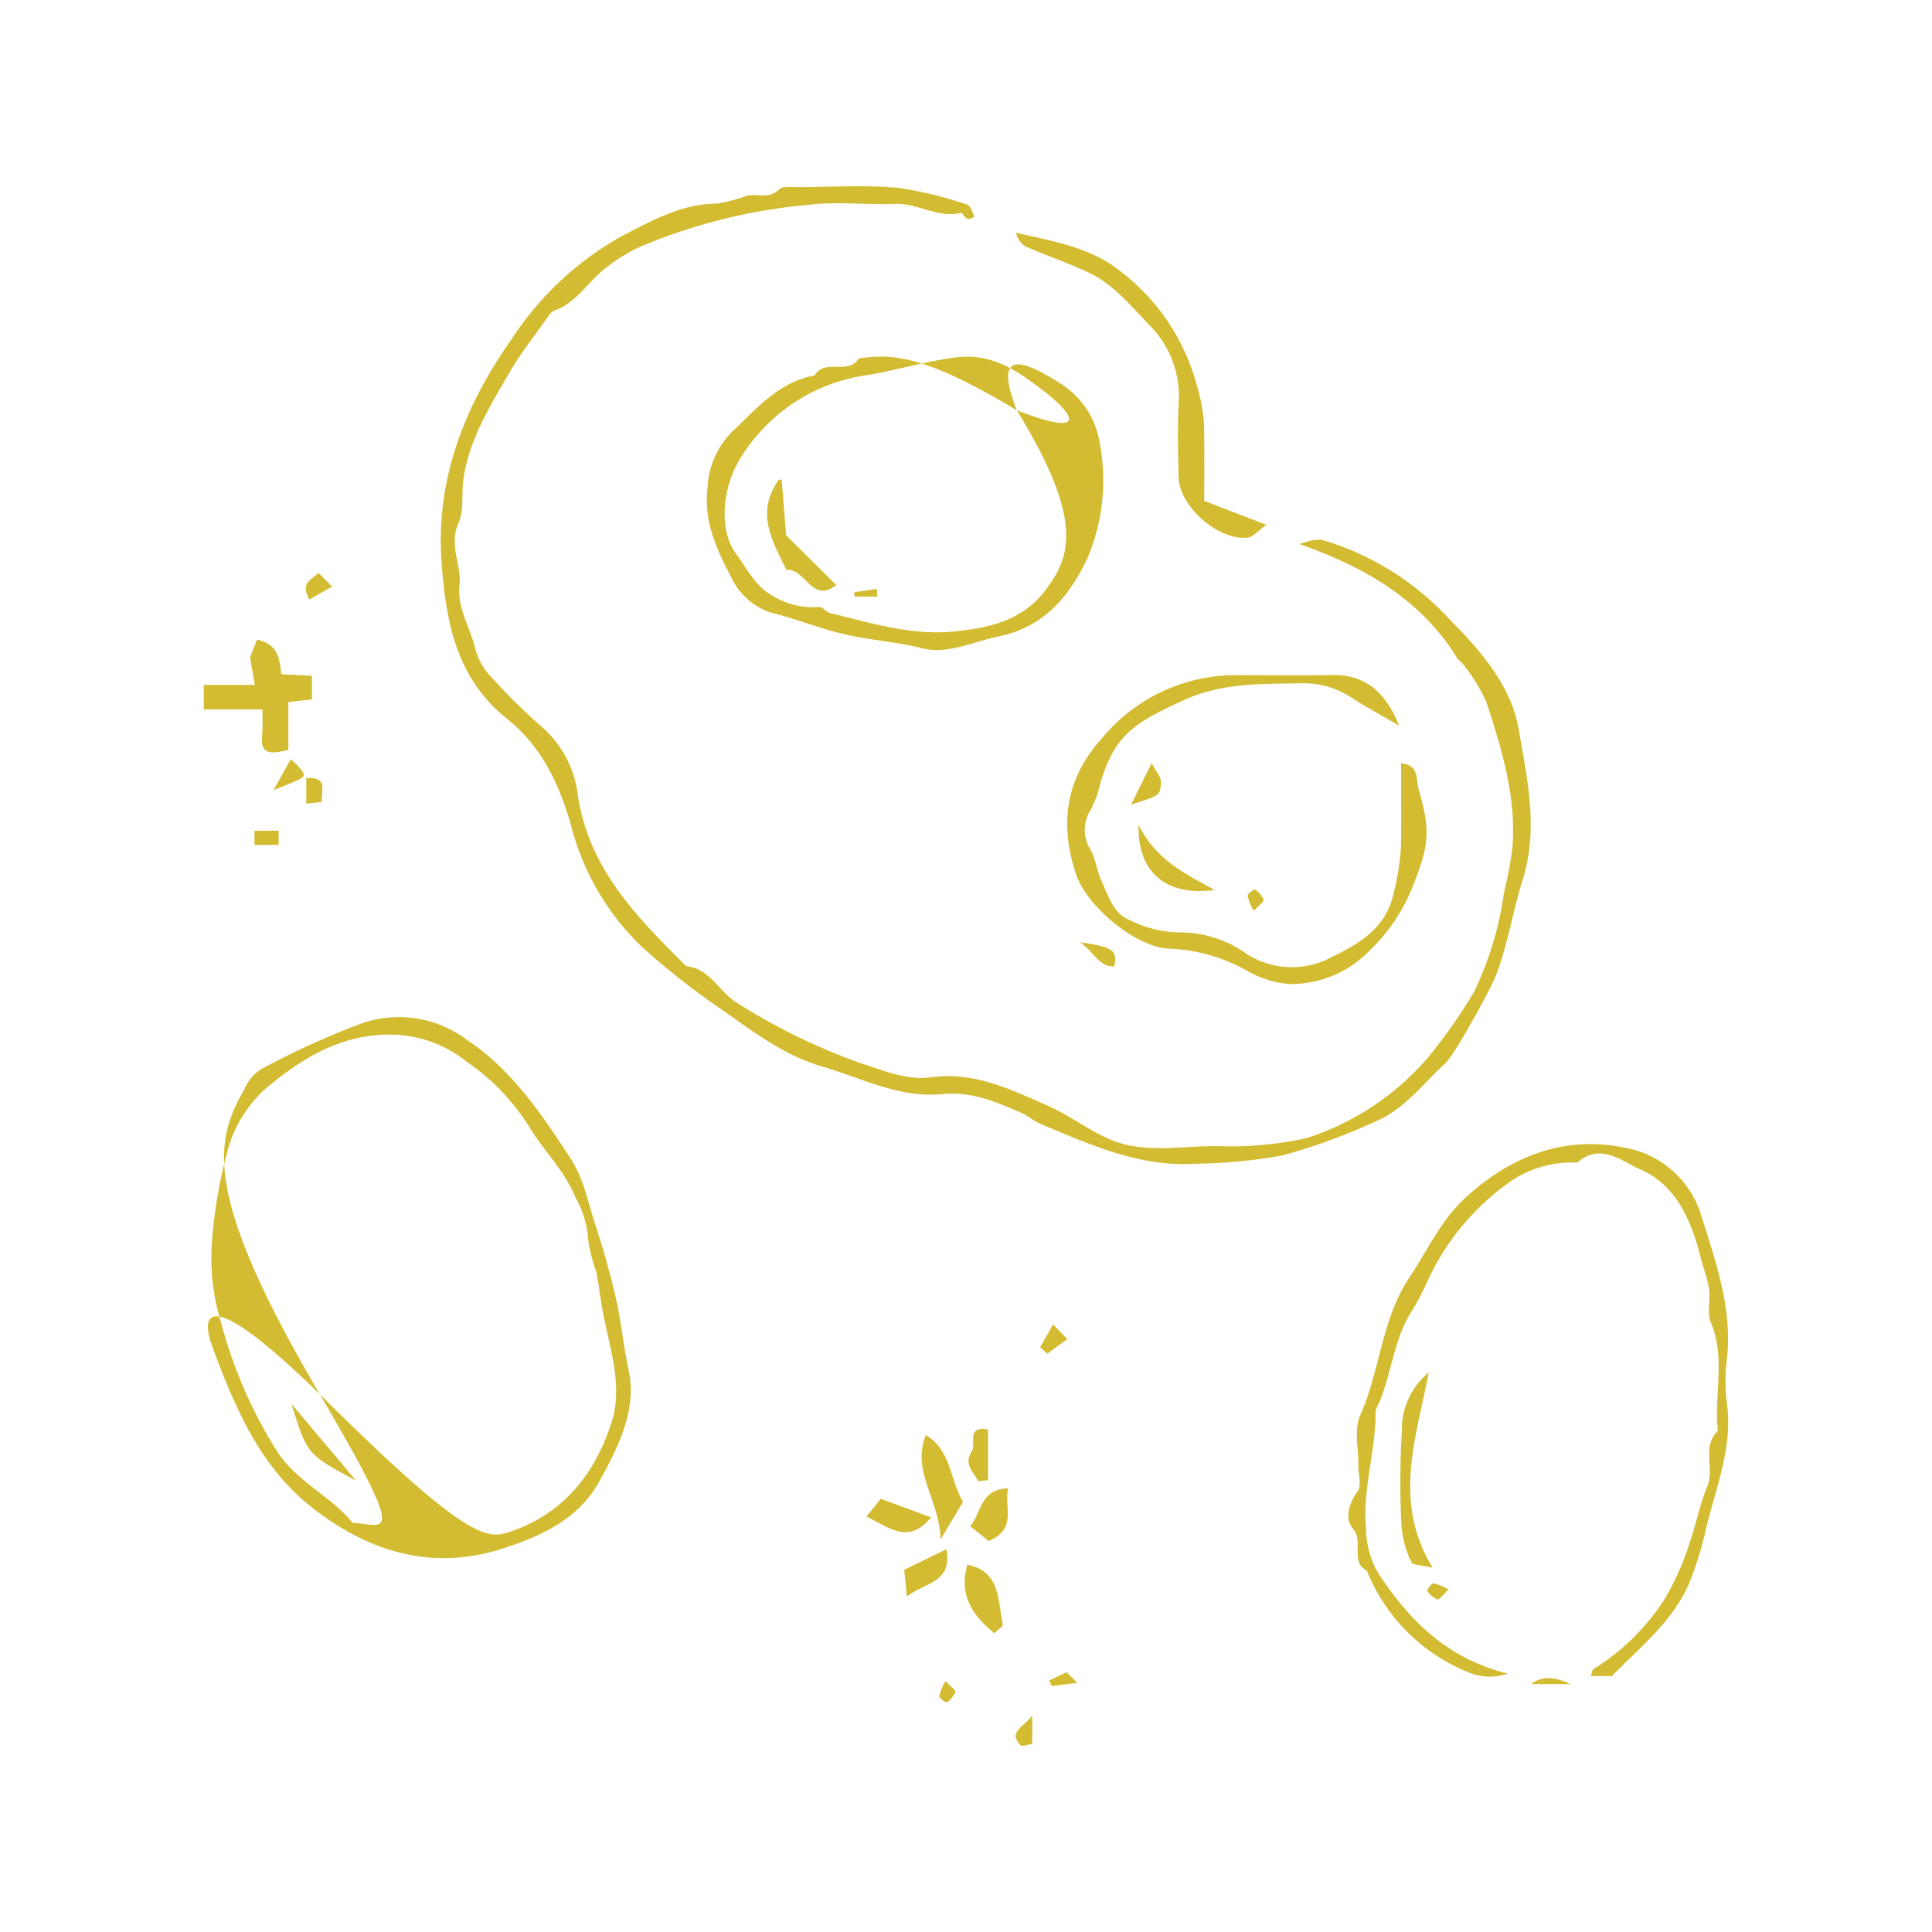 <svg id="圖層_1" data-name="圖層 1" xmlns="http://www.w3.org/2000/svg" viewBox="0 0 166 166">
  <defs>
    <style>
      .cls-1 {
        fill: #d3bc31;
      }
    </style>
  </defs>
  <title>2018-07-29-YOLO-關於我們-精稿</title>
  <g>
    <path class="cls-1" d="M83.725,18.588c-.818.656-.9-.362-1.222-.288-1.969.449-3.664-.858-5.586-.784-2.446.1-4.929-.216-7.346.072a48.224,48.224,0,0,0-14.653,3.649A14.851,14.851,0,0,0,52,23.056c-1.491,1.17-2.462,2.966-4.385,3.635a1.292,1.292,0,0,0-.519.509c-1.135,1.612-2.379,3.162-3.358,4.864-1.643,2.854-3.416,5.683-3.913,9.036-.192,1.288.068,2.739-.438,3.864-.845,1.874.283,3.539.093,5.307-.207,1.916.858,3.55,1.315,5.307a5.546,5.546,0,0,0,1.515,2.7A49.82,49.82,0,0,0,46.5,62.407a9.253,9.253,0,0,1,3.166,6.041c.99,6.3,5.121,10.4,9.286,14.564,2.1.2,2.85,2.292,4.516,3.249a53.108,53.108,0,0,0,10.422,5.068c1.991.625,3.964,1.526,6.095,1.232C83.672,92.053,86.837,93.6,90.015,95,92.3,96,94.34,97.775,96.7,98.343c2.433.587,5.117.147,7.691.126a30.778,30.778,0,0,0,7.8-.662,23.018,23.018,0,0,0,10.451-6.879,45.8,45.8,0,0,0,4.011-5.708,28.558,28.558,0,0,0,2.569-8.5,37.608,37.608,0,0,0,.714-3.743c.394-4.412-.886-8.568-2.231-12.673a15.061,15.061,0,0,0-1.985-3.217c-.13-.2-.382-.326-.507-.529-3.163-5.127-8.056-7.87-13.569-9.814,1.809-.58,1.756-.406,3.045-.007a24.022,24.022,0,0,1,9.784,6.4c2.6,2.631,5.362,5.675,6.022,9.548.723,4.252,1.717,8.5.317,12.971-.844,2.7-1.267,5.564-2.315,8.246-.439,1.124-3.519,6.726-4.276,7.417-1.762,1.608-3.194,3.546-5.383,4.732a51.946,51.946,0,0,1-8.612,3.215,44.326,44.326,0,0,1-7.428.722c-4.847.32-9.053-1.613-13.326-3.389-.628-.261-1.16-.747-1.785-1.015-2.143-.924-4.228-1.826-6.727-1.577-3.671.368-6.983-1.4-10.39-2.392-3.2-.935-5.9-3.014-8.615-4.907a63.756,63.756,0,0,1-6.92-5.464,22,22,0,0,1-5.982-10.368c-1.019-3.569-2.552-6.769-5.495-9.124-4.359-3.488-5.25-8.3-5.62-13.505C37.422,41,40.038,34.7,44,29.073a27.128,27.128,0,0,1,9.483-8.821c2.465-1.25,5.045-2.747,8.058-2.75a13.459,13.459,0,0,0,2.64-.687c.9-.2,1.886.334,2.747-.535.321-.322,1.136-.2,1.725-.2,2.819-.017,5.655-.191,8.452.053a33.042,33.042,0,0,1,6,1.448C83.385,17.657,83.523,18.241,83.725,18.588Z"/>
    <path class="cls-1" d="M27.468,119.78c-10.324-17.5-8.9-21.939-6.475-26.174a3.674,3.674,0,0,1,1.491-1.765,69.329,69.329,0,0,1,8.67-3.94,9.741,9.741,0,0,1,8.926,1.418c3.81,2.51,6.4,6.32,8.9,10.143,1.2,1.834,1.55,3.895,2.2,5.865.643,1.945,1.2,3.944,1.679,5.953.509,2.128.694,4.329,1.155,6.449.727,3.341-.856,6.548-2.5,9.527-1.8,3.262-4.943,4.692-8.211,5.764-6.183,2.03-11.72.3-16.617-3.592-4.436-3.524-6.571-8.671-8.452-13.755-.959-2.589-.736-5.618,9.233,4.107,12.547,12.493,14.373,12.48,16.254,11.865,4.78-1.564,7.472-5.159,8.852-9.516,1.039-3.281-.386-6.825-.914-10.206-.136-.873-.254-1.824-.443-2.725a12.116,12.116,0,0,1-.672-2.634,8.7,8.7,0,0,0-1.13-3.744c-.945-2.309-2.748-3.978-3.976-6.06a19,19,0,0,0-5.315-5.517,10.6,10.6,0,0,0-6.407-2.349c-4.345-.087-7.8,2.036-10.9,4.651a11.024,11.024,0,0,0-3.134,4.886,40.535,40.535,0,0,0-1.461,8.183,18.584,18.584,0,0,0,.764,6.982,39.62,39.62,0,0,0,4.892,11.215c1.762,2.611,4.573,3.737,6.417,6.036C32.985,130.929,35.283,133.092,27.468,119.78Z"/>
    <path class="cls-1" d="M129.553,143.8a4.7,4.7,0,0,1-3.374-.112,15.713,15.713,0,0,1-8.73-8.721c-1.5-.79-.241-2.456-1.181-3.584-.746-.9-.4-2.162.386-3.261.349-.486.051-1.429.062-2.163.018-1.461-.392-3.115.154-4.343,1.714-3.853,1.823-8.244,4.229-11.856,1.544-2.315,2.7-4.9,4.786-6.825,3.838-3.54,8.411-5.373,13.562-4.352a8.4,8.4,0,0,1,6.645,5.592c1.275,4.1,2.789,8.209,2.28,12.669a14.7,14.7,0,0,0,0,3.667c.545,3.881-.986,7.39-1.829,11.021a29.773,29.773,0,0,1-1.3,4.236c-1.368,3.444-4.259,5.678-6.743,8.244h-1.8c.083-.265.082-.518.195-.59a19.31,19.31,0,0,0,6.226-6.179,23.975,23.975,0,0,0,2.154-4.987c.506-1.481.8-3.076,1.424-4.563.636-1.514-.506-3.387.908-4.77-.356-3.084.684-6.242-.608-9.3-.35-.833-.015-1.931-.153-2.883-.129-.9-.487-1.755-.707-2.64-.8-3.184-2.087-6.258-5.173-7.607-1.518-.664-3.44-2.375-5.437-.6a9.4,9.4,0,0,0-5.614,1.531,21.173,21.173,0,0,0-7.34,8.829,22.251,22.251,0,0,1-1.46,2.7c-1.4,2.4-1.587,5.21-2.679,7.711a1.748,1.748,0,0,0-.248.627c.039,3.35-1.122,6.587-.823,9.993a8.027,8.027,0,0,0,.928,3.673C120.937,139.069,124.218,142.478,129.553,143.8Z"/>
    <path class="cls-1" d="M87.372,35.259c-2.2-5.592.831-4.151,3.778-2.289a7.426,7.426,0,0,1,3.337,5.085,17.152,17.152,0,0,1-1,9.781c-1.608,3.5-3.875,6.072-7.715,6.855-2.154.44-4.355,1.556-6.5,1.015-2.242-.566-4.543-.7-6.79-1.23-2.122-.5-4.142-1.331-6.257-1.843a5.762,5.762,0,0,1-3.458-3.163c-1.31-2.461-2.319-4.839-1.963-7.636a7.205,7.205,0,0,1,2.033-4.673c2.141-2.015,4.044-4.325,7.155-4.907.877-1.492,2.919.021,3.8-1.471,2.582-.3,5.163-.6,13.582,4.476,6.521,2.5,4.681.144,2.219-1.732-2.154-1.642-4.344-3.221-7.463-2.819-2.549.328-4.979,1.066-7.476,1.5a15.216,15.216,0,0,0-10.986,7.089c-1.617,2.511-1.93,6.212-.468,8.222.9,1.237,1.68,2.759,2.908,3.5a6.769,6.769,0,0,0,4.3,1.135c.263-.033.557.431.873.508,3.519.86,7.063,1.968,10.7,1.594,2.845-.293,5.748-.855,7.756-3.436C91.958,47.96,93.261,44.851,87.372,35.259Z"/>
    <path class="cls-1" d="M120.212,62.349c-1.391-.815-2.812-1.584-4.166-2.456a7.394,7.394,0,0,0-4.3-1.181c-3.423.053-6.793-.046-10.059,1.458-4.075,1.878-5.894,2.867-7.143,7.124a9.089,9.089,0,0,1-.8,2.234,3.2,3.2,0,0,0,.011,3.575c.366.707.5,1.721.878,2.562.578,1.288,1.06,2.838,2.372,3.359a9.776,9.776,0,0,0,4.341,1.09,9.831,9.831,0,0,1,5.808,1.875,7.2,7.2,0,0,0,7.316.219c2.322-1.141,4.659-2.444,5.3-5.567a21.31,21.31,0,0,0,.615-4.126c.017-2.307,0-4.615,0-6.936,1.612.18,1.24,1.347,1.518,2.293.988,3.375.877,4.668-.306,7.742a15.666,15.666,0,0,1-3.937,6.08,9.369,9.369,0,0,1-6.919,2.852,8.6,8.6,0,0,1-3.588-1.139,14.829,14.829,0,0,0-6.576-1.895c-2.8,0-7.184-3.536-8.136-6.431-1.411-4.288-.908-8.185,2.264-11.674a14.924,14.924,0,0,1,11.67-5.4c2.692,0,5.386.04,8.078-.01C117.437,57.94,119.139,59.647,120.212,62.349Z"/>
    <path class="cls-1" d="M103.47,43.036l5.345,2.059c-.68.473-1.135,1.047-1.643,1.1-2.506.253-5.826-2.676-5.9-5.168-.062-2.2-.116-4.413.014-6.609A8.614,8.614,0,0,0,98.621,27.8c-1.552-1.646-3.035-3.432-5.143-4.411-1.742-.808-3.571-1.428-5.333-2.2A1.776,1.776,0,0,1,87.3,20c3.21.732,6.5,1.27,9.056,3.375a18.264,18.264,0,0,1,6.493,9.792,14.818,14.818,0,0,1,.61,3.4C103.489,38.645,103.47,40.727,103.47,43.036Z"/>
    <path class="cls-1" d="M22.536,60.95H17.508v-2.1H21.9c-.2-1.133-.345-1.967-.414-2.358l.6-1.539c1.932.465,1.9,1.735,2.094,2.974l2.622.143v2.018c-.622.071-1.2.138-2.027.235v4.11c-1.383.314-2.459.528-2.246-1.274A21.63,21.63,0,0,0,22.536,60.95Z"/>
    <path class="cls-1" d="M123.094,134.709c-1.07-.257-1.726-.246-1.818-.466a8.984,8.984,0,0,1-.845-2.927,72.579,72.579,0,0,1,.021-8.409,6.289,6.289,0,0,1,2.309-4.981C121.642,123.735,119.655,129.025,123.094,134.709Z"/>
    <path class="cls-1" d="M80.819,132.268c-.106-3.517-2.535-5.809-1.268-8.97,2.213,1.336,2.065,3.894,3.193,5.739Z"/>
    <path class="cls-1" d="M104.363,76.463c-4.186.6-6.667-1.582-6.531-5.577C99.317,73.894,101.87,75.106,104.363,76.463Z"/>
    <path class="cls-1" d="M83.119,134.442c2.846.559,2.616,3.054,3.047,5.239.045-.038-.312.277-.736.652C83.631,138.838,82.341,137.117,83.119,134.442Z"/>
    <path class="cls-1" d="M84.944,132.408c-.588-.473-1.045-.843-1.579-1.274,1-1.226.843-3.168,3.256-3.262C86.248,129.535,87.435,131.376,84.944,132.408Z"/>
    <path class="cls-1" d="M74.45,130.3c.5-.62.858-1.06,1.231-1.519L80,130.374C78.068,132.736,76.433,131.269,74.45,130.3Z"/>
    <path class="cls-1" d="M81.323,133.107c.522,2.9-1.788,2.818-3.4,4.064-.107-1.064-.174-1.718-.233-2.293Z"/>
    <path class="cls-1" d="M84.035,127.271c-.343-.809-1.3-1.393-.52-2.6.4-.63-.572-2.144,1.377-1.863v4.366Z"/>
    <path class="cls-1" d="M97.184,69.129l1.766-3.567c.417.8.823,1.22.8,1.618C99.7,68.372,99.639,68.373,97.184,69.129Z"/>
    <path class="cls-1" d="M92.791,80.96c2.885.408,3.224.686,2.942,2.09C94.369,83.045,94.037,81.8,92.791,80.96Z"/>
    <path class="cls-1" d="M23.941,71.378v1.216H21.866V71.378Z"/>
    <path class="cls-1" d="M26.314,66.851c1.921-.116,1.273,1.076,1.33,2.057l-1.33.14Z"/>
    <path class="cls-1" d="M23.5,67.885l1.48-2.651a6.831,6.831,0,0,1,.972.991C26.291,66.781,26.252,66.805,23.5,67.885Z"/>
    <path class="cls-1" d="M89.38,115.756l1.095-1.963c.448.462.773.795,1.23,1.267l-1.717,1.251Z"/>
    <path class="cls-1" d="M28.542,50.4c-.676.38-1.312.736-1.951,1.1-.855-1.4.2-1.7.772-2.277Z"/>
    <path class="cls-1" d="M88.691,147.4v2.44c-.376.051-.87.256-1.006.115C86.586,148.823,87.913,148.435,88.691,147.4Z"/>
    <path class="cls-1" d="M134.97,144.7h-3.422C132.651,143.861,133.825,144.189,134.97,144.7Z"/>
    <path class="cls-1" d="M107.728,78.263a4.289,4.289,0,0,1-.536-1.3c0-.188.587-.581.658-.53a2.052,2.052,0,0,1,.729.886C108.627,77.448,108.207,77.75,107.728,78.263Z"/>
    <path class="cls-1" d="M81.24,144.436c.479.513.9.815.852.941a2.065,2.065,0,0,1-.729.886c-.072.051-.66-.344-.659-.53A4.316,4.316,0,0,1,81.24,144.436Z"/>
    <path class="cls-1" d="M90.148,144.384l1.5-.707.914.914-2.185.276C90.3,144.705,90.227,144.545,90.148,144.384Z"/>
    <path class="cls-1" d="M124.462,136.577c-.513.479-.815.9-.941.851a2.052,2.052,0,0,1-.886-.729c-.051-.071.343-.659.53-.658A4.263,4.263,0,0,1,124.462,136.577Z"/>
    <path class="cls-1" d="M25.047,120.629c1.687,2,3.372,4.006,5.549,6.594C26.379,124.961,26.379,124.961,25.047,120.629Z"/>
    <path class="cls-1" d="M67.547,45.993l4.305,4.274c-2.094,1.662-2.674-1.493-4.279-1.3-1.24-2.489-2.668-4.96-.669-7.731l.254-.041C67.284,42.743,67.41,44.293,67.547,45.993Z"/>
    <path class="cls-1" d="M75.383,51.264H73.43c-.011-.128-.023-.256-.035-.384l1.95-.274C75.357,50.826,75.371,51.045,75.383,51.264Z"/>
  </g>
</svg>
